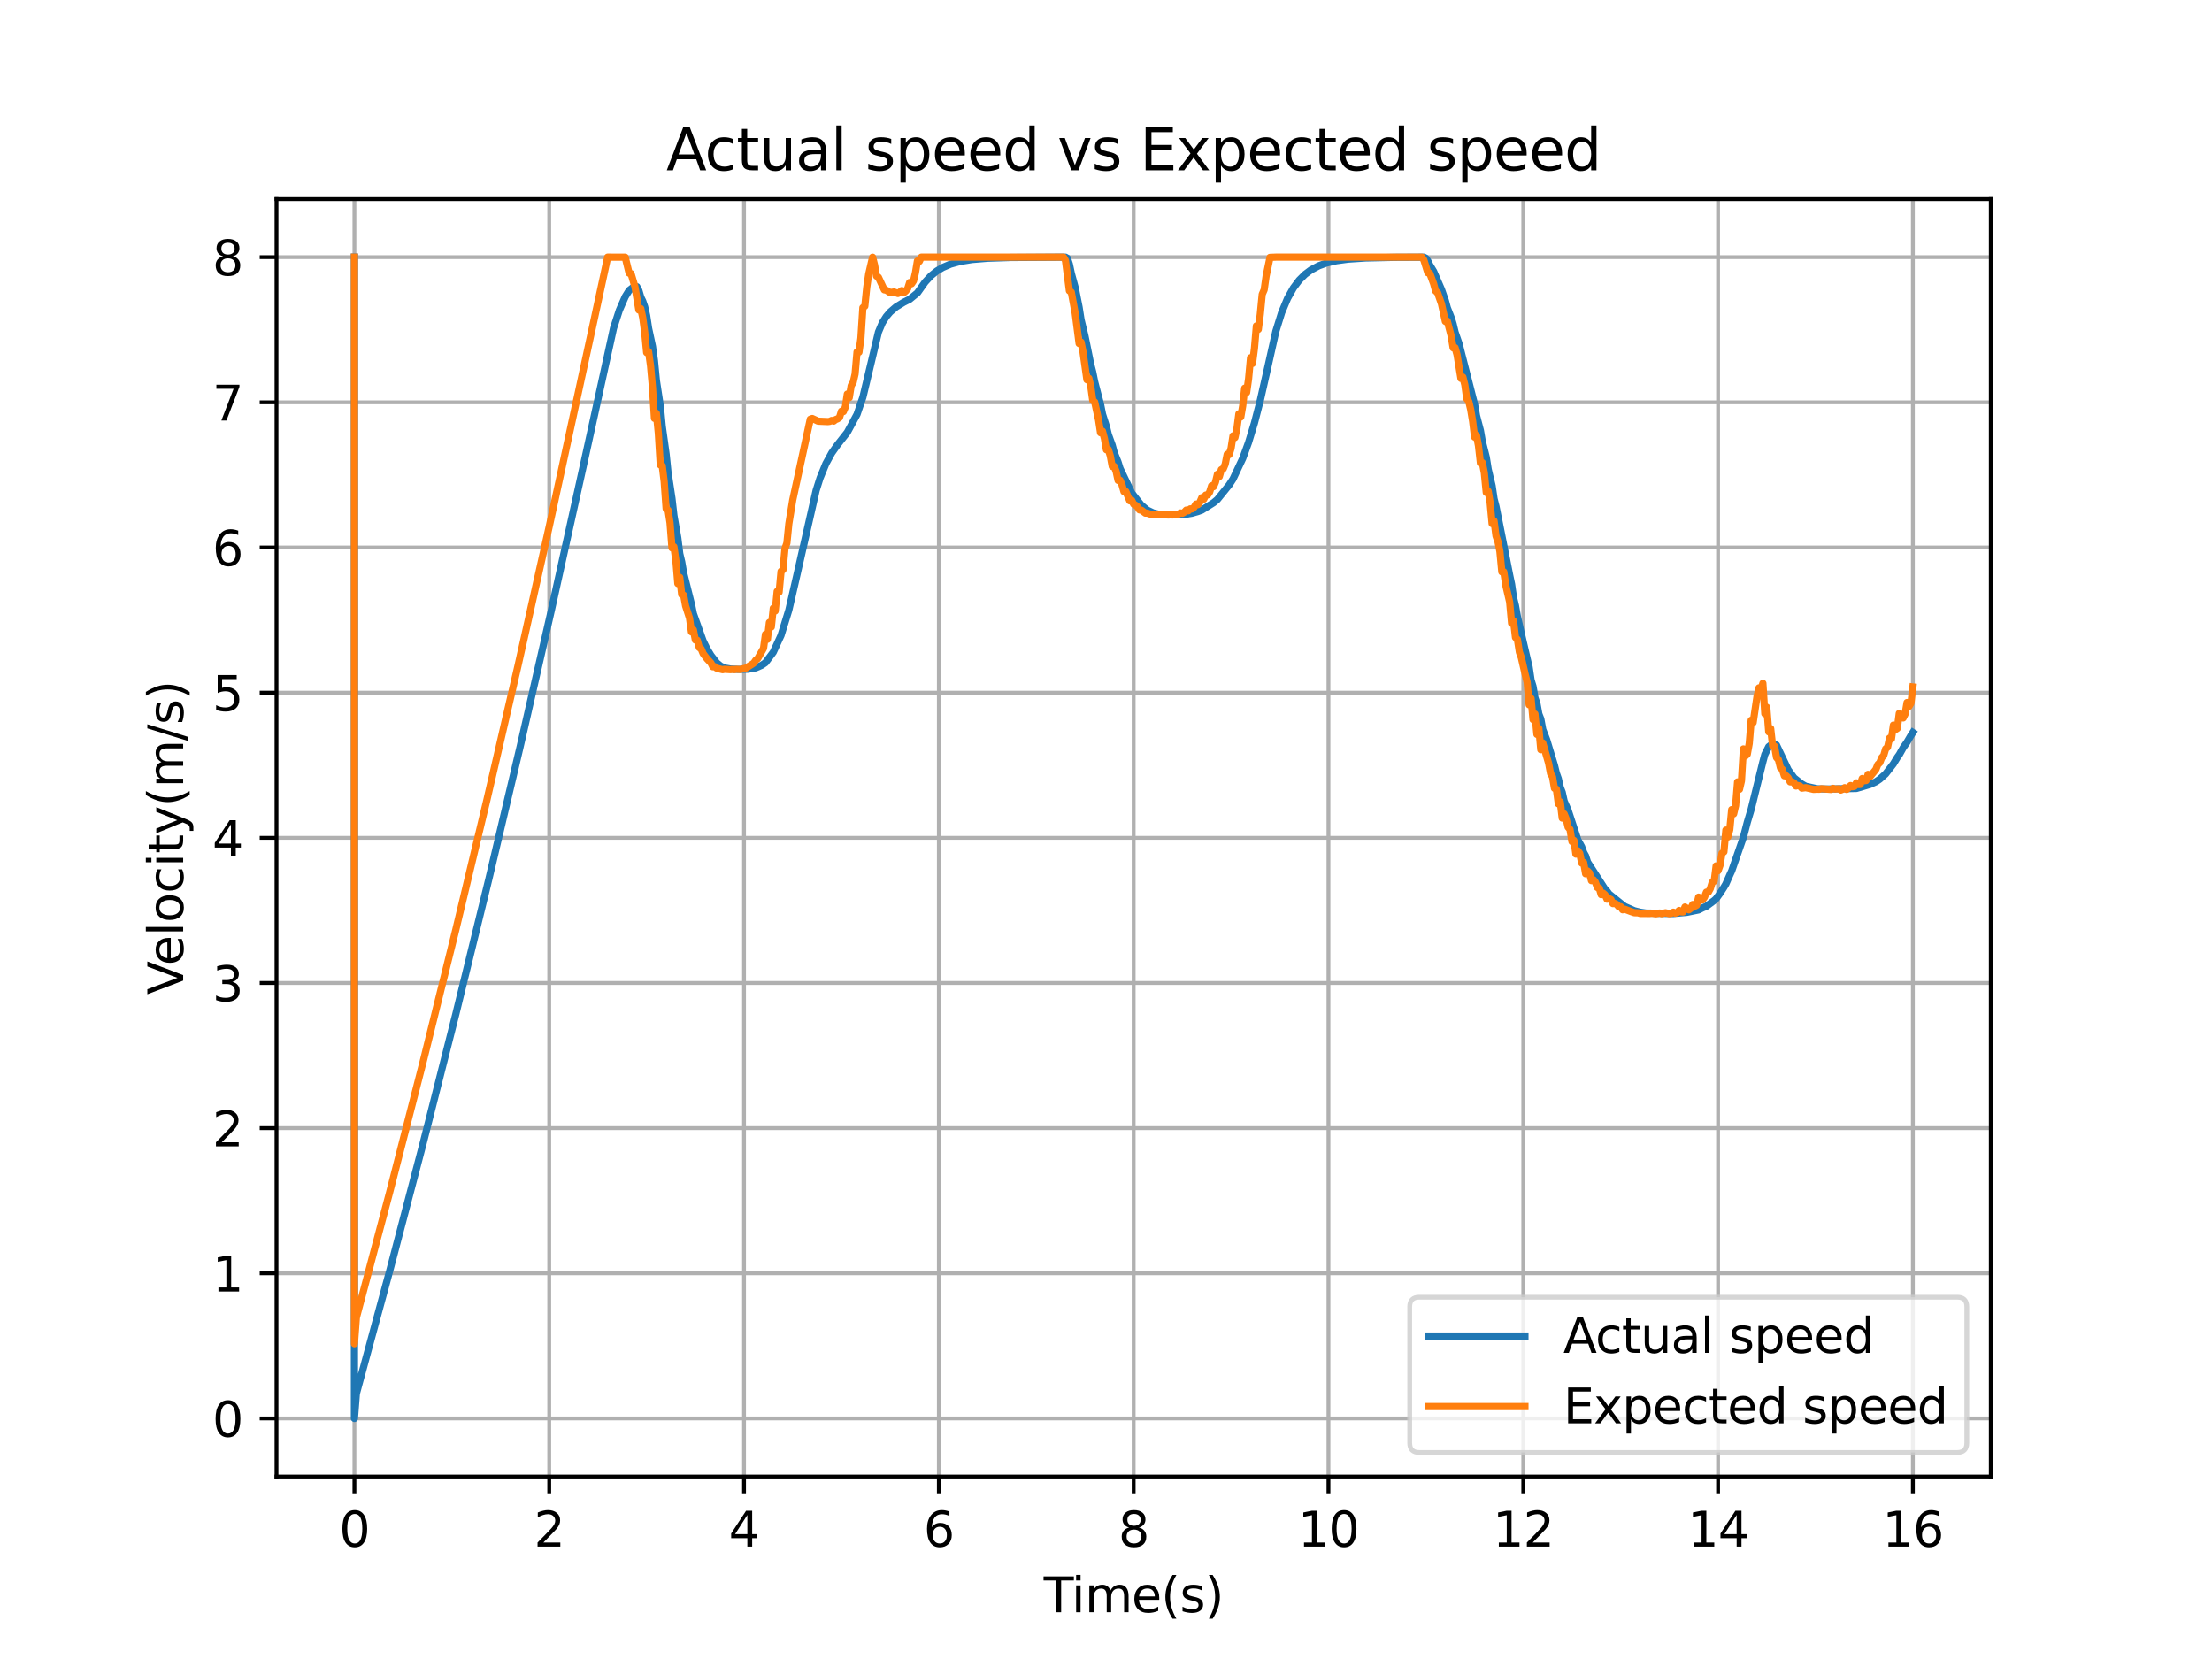 <?xml version="1.0" encoding="utf-8" standalone="no"?>
<!DOCTYPE svg PUBLIC "-//W3C//DTD SVG 1.1//EN"
  "http://www.w3.org/Graphics/SVG/1.1/DTD/svg11.dtd">
<svg xmlns:xlink="http://www.w3.org/1999/xlink" width="460.8pt" height="345.6pt" viewBox="0 0 460.8 345.6" xmlns="http://www.w3.org/2000/svg" version="1.1">
 <defs>
  <style type="text/css">*{stroke-linejoin: round; stroke-linecap: butt}</style>
 </defs>
 <g id="figure_1">
  <g id="patch_1">
   <path d="M 0 345.6 
L 460.8 345.6 
L 460.8 0 
L 0 0 
z
" style="fill: #ffffff"/>
  </g>
  <g id="axes_1">
   <g id="patch_2">
    <path d="M 57.6 307.584 
L 414.72 307.584 
L 414.72 41.472 
L 57.6 41.472 
z
" style="fill: #ffffff"/>
   </g>
   <g id="matplotlib.axis_1">
    <g id="xtick_1">
     <g id="line2d_1">
      <path d="M 73.833 307.584 
L 73.833 41.472 
" clip-path="url(#p291e1ddc2f)" style="fill: none; stroke: #b0b0b0; stroke-width: 0.8; stroke-linecap: square"/>
     </g>
     <g id="line2d_2">
      <defs>
       <path id="mb6fa201c96" d="M 0 0 
L 0 3.5 
" style="stroke: #000000; stroke-width: 0.8"/>
      </defs>
      <g>
       <use xlink:href="#mb6fa201c96" x="73.833" y="307.584" style="stroke: #000000; stroke-width: 0.8"/>
      </g>
     </g>
     <g id="text_1">
      <!-- 0 -->
      <g transform="translate(70.651 322.182) scale(0.1 -0.1)">
       <defs>
        <path id="DejaVuSans-30" d="M 2034 4250 
Q 1547 4250 1301 3770 
Q 1056 3291 1056 2328 
Q 1056 1369 1301 889 
Q 1547 409 2034 409 
Q 2525 409 2770 889 
Q 3016 1369 3016 2328 
Q 3016 3291 2770 3770 
Q 2525 4250 2034 4250 
z
M 2034 4750 
Q 2819 4750 3233 4129 
Q 3647 3509 3647 2328 
Q 3647 1150 3233 529 
Q 2819 -91 2034 -91 
Q 1250 -91 836 529 
Q 422 1150 422 2328 
Q 422 3509 836 4129 
Q 1250 4750 2034 4750 
z
" transform="scale(0.016)"/>
       </defs>
       <use xlink:href="#DejaVuSans-30"/>
      </g>
     </g>
    </g>
    <g id="xtick_2">
     <g id="line2d_3">
      <path d="M 114.415 307.584 
L 114.415 41.472 
" clip-path="url(#p291e1ddc2f)" style="fill: none; stroke: #b0b0b0; stroke-width: 0.8; stroke-linecap: square"/>
     </g>
     <g id="line2d_4">
      <g>
       <use xlink:href="#mb6fa201c96" x="114.415" y="307.584" style="stroke: #000000; stroke-width: 0.8"/>
      </g>
     </g>
     <g id="text_2">
      <!-- 2 -->
      <g transform="translate(111.233 322.182) scale(0.1 -0.1)">
       <defs>
        <path id="DejaVuSans-32" d="M 1228 531 
L 3431 531 
L 3431 0 
L 469 0 
L 469 531 
Q 828 903 1448 1529 
Q 2069 2156 2228 2338 
Q 2531 2678 2651 2914 
Q 2772 3150 2772 3378 
Q 2772 3750 2511 3984 
Q 2250 4219 1831 4219 
Q 1534 4219 1204 4116 
Q 875 4013 500 3803 
L 500 4441 
Q 881 4594 1212 4672 
Q 1544 4750 1819 4750 
Q 2544 4750 2975 4387 
Q 3406 4025 3406 3419 
Q 3406 3131 3298 2873 
Q 3191 2616 2906 2266 
Q 2828 2175 2409 1742 
Q 1991 1309 1228 531 
z
" transform="scale(0.016)"/>
       </defs>
       <use xlink:href="#DejaVuSans-32"/>
      </g>
     </g>
    </g>
    <g id="xtick_3">
     <g id="line2d_5">
      <path d="M 154.996 307.584 
L 154.996 41.472 
" clip-path="url(#p291e1ddc2f)" style="fill: none; stroke: #b0b0b0; stroke-width: 0.8; stroke-linecap: square"/>
     </g>
     <g id="line2d_6">
      <g>
       <use xlink:href="#mb6fa201c96" x="154.996" y="307.584" style="stroke: #000000; stroke-width: 0.8"/>
      </g>
     </g>
     <g id="text_3">
      <!-- 4 -->
      <g transform="translate(151.815 322.182) scale(0.1 -0.1)">
       <defs>
        <path id="DejaVuSans-34" d="M 2419 4116 
L 825 1625 
L 2419 1625 
L 2419 4116 
z
M 2253 4666 
L 3047 4666 
L 3047 1625 
L 3713 1625 
L 3713 1100 
L 3047 1100 
L 3047 0 
L 2419 0 
L 2419 1100 
L 313 1100 
L 313 1709 
L 2253 4666 
z
" transform="scale(0.016)"/>
       </defs>
       <use xlink:href="#DejaVuSans-34"/>
      </g>
     </g>
    </g>
    <g id="xtick_4">
     <g id="line2d_7">
      <path d="M 195.578 307.584 
L 195.578 41.472 
" clip-path="url(#p291e1ddc2f)" style="fill: none; stroke: #b0b0b0; stroke-width: 0.8; stroke-linecap: square"/>
     </g>
     <g id="line2d_8">
      <g>
       <use xlink:href="#mb6fa201c96" x="195.578" y="307.584" style="stroke: #000000; stroke-width: 0.8"/>
      </g>
     </g>
     <g id="text_4">
      <!-- 6 -->
      <g transform="translate(192.397 322.182) scale(0.1 -0.1)">
       <defs>
        <path id="DejaVuSans-36" d="M 2113 2584 
Q 1688 2584 1439 2293 
Q 1191 2003 1191 1497 
Q 1191 994 1439 701 
Q 1688 409 2113 409 
Q 2538 409 2786 701 
Q 3034 994 3034 1497 
Q 3034 2003 2786 2293 
Q 2538 2584 2113 2584 
z
M 3366 4563 
L 3366 3988 
Q 3128 4100 2886 4159 
Q 2644 4219 2406 4219 
Q 1781 4219 1451 3797 
Q 1122 3375 1075 2522 
Q 1259 2794 1537 2939 
Q 1816 3084 2150 3084 
Q 2853 3084 3261 2657 
Q 3669 2231 3669 1497 
Q 3669 778 3244 343 
Q 2819 -91 2113 -91 
Q 1303 -91 875 529 
Q 447 1150 447 2328 
Q 447 3434 972 4092 
Q 1497 4750 2381 4750 
Q 2619 4750 2861 4703 
Q 3103 4656 3366 4563 
z
" transform="scale(0.016)"/>
       </defs>
       <use xlink:href="#DejaVuSans-36"/>
      </g>
     </g>
    </g>
    <g id="xtick_5">
     <g id="line2d_9">
      <path d="M 236.16 307.584 
L 236.16 41.472 
" clip-path="url(#p291e1ddc2f)" style="fill: none; stroke: #b0b0b0; stroke-width: 0.8; stroke-linecap: square"/>
     </g>
     <g id="line2d_10">
      <g>
       <use xlink:href="#mb6fa201c96" x="236.16" y="307.584" style="stroke: #000000; stroke-width: 0.8"/>
      </g>
     </g>
     <g id="text_5">
      <!-- 8 -->
      <g transform="translate(232.979 322.182) scale(0.1 -0.1)">
       <defs>
        <path id="DejaVuSans-38" d="M 2034 2216 
Q 1584 2216 1326 1975 
Q 1069 1734 1069 1313 
Q 1069 891 1326 650 
Q 1584 409 2034 409 
Q 2484 409 2743 651 
Q 3003 894 3003 1313 
Q 3003 1734 2745 1975 
Q 2488 2216 2034 2216 
z
M 1403 2484 
Q 997 2584 770 2862 
Q 544 3141 544 3541 
Q 544 4100 942 4425 
Q 1341 4750 2034 4750 
Q 2731 4750 3128 4425 
Q 3525 4100 3525 3541 
Q 3525 3141 3298 2862 
Q 3072 2584 2669 2484 
Q 3125 2378 3379 2068 
Q 3634 1759 3634 1313 
Q 3634 634 3220 271 
Q 2806 -91 2034 -91 
Q 1263 -91 848 271 
Q 434 634 434 1313 
Q 434 1759 690 2068 
Q 947 2378 1403 2484 
z
M 1172 3481 
Q 1172 3119 1398 2916 
Q 1625 2713 2034 2713 
Q 2441 2713 2670 2916 
Q 2900 3119 2900 3481 
Q 2900 3844 2670 4047 
Q 2441 4250 2034 4250 
Q 1625 4250 1398 4047 
Q 1172 3844 1172 3481 
z
" transform="scale(0.016)"/>
       </defs>
       <use xlink:href="#DejaVuSans-38"/>
      </g>
     </g>
    </g>
    <g id="xtick_6">
     <g id="line2d_11">
      <path d="M 276.742 307.584 
L 276.742 41.472 
" clip-path="url(#p291e1ddc2f)" style="fill: none; stroke: #b0b0b0; stroke-width: 0.8; stroke-linecap: square"/>
     </g>
     <g id="line2d_12">
      <g>
       <use xlink:href="#mb6fa201c96" x="276.742" y="307.584" style="stroke: #000000; stroke-width: 0.8"/>
      </g>
     </g>
     <g id="text_6">
      <!-- 10 -->
      <g transform="translate(270.379 322.182) scale(0.1 -0.1)">
       <defs>
        <path id="DejaVuSans-31" d="M 794 531 
L 1825 531 
L 1825 4091 
L 703 3866 
L 703 4441 
L 1819 4666 
L 2450 4666 
L 2450 531 
L 3481 531 
L 3481 0 
L 794 0 
L 794 531 
z
" transform="scale(0.016)"/>
       </defs>
       <use xlink:href="#DejaVuSans-31"/>
       <use xlink:href="#DejaVuSans-30" x="63.623"/>
      </g>
     </g>
    </g>
    <g id="xtick_7">
     <g id="line2d_13">
      <path d="M 317.324 307.584 
L 317.324 41.472 
" clip-path="url(#p291e1ddc2f)" style="fill: none; stroke: #b0b0b0; stroke-width: 0.8; stroke-linecap: square"/>
     </g>
     <g id="line2d_14">
      <g>
       <use xlink:href="#mb6fa201c96" x="317.324" y="307.584" style="stroke: #000000; stroke-width: 0.8"/>
      </g>
     </g>
     <g id="text_7">
      <!-- 12 -->
      <g transform="translate(310.961 322.182) scale(0.1 -0.1)">
       <use xlink:href="#DejaVuSans-31"/>
       <use xlink:href="#DejaVuSans-32" x="63.623"/>
      </g>
     </g>
    </g>
    <g id="xtick_8">
     <g id="line2d_15">
      <path d="M 357.905 307.584 
L 357.905 41.472 
" clip-path="url(#p291e1ddc2f)" style="fill: none; stroke: #b0b0b0; stroke-width: 0.8; stroke-linecap: square"/>
     </g>
     <g id="line2d_16">
      <g>
       <use xlink:href="#mb6fa201c96" x="357.905" y="307.584" style="stroke: #000000; stroke-width: 0.8"/>
      </g>
     </g>
     <g id="text_8">
      <!-- 14 -->
      <g transform="translate(351.543 322.182) scale(0.1 -0.1)">
       <use xlink:href="#DejaVuSans-31"/>
       <use xlink:href="#DejaVuSans-34" x="63.623"/>
      </g>
     </g>
    </g>
    <g id="xtick_9">
     <g id="line2d_17">
      <path d="M 398.487 307.584 
L 398.487 41.472 
" clip-path="url(#p291e1ddc2f)" style="fill: none; stroke: #b0b0b0; stroke-width: 0.8; stroke-linecap: square"/>
     </g>
     <g id="line2d_18">
      <g>
       <use xlink:href="#mb6fa201c96" x="398.487" y="307.584" style="stroke: #000000; stroke-width: 0.8"/>
      </g>
     </g>
     <g id="text_9">
      <!-- 16 -->
      <g transform="translate(392.125 322.182) scale(0.1 -0.1)">
       <use xlink:href="#DejaVuSans-31"/>
       <use xlink:href="#DejaVuSans-36" x="63.623"/>
      </g>
     </g>
    </g>
    <g id="text_10">
     <!-- Time(s) -->
     <g transform="translate(217.42 335.861) scale(0.1 -0.1)">
      <defs>
       <path id="DejaVuSans-54" d="M -19 4666 
L 3928 4666 
L 3928 4134 
L 2272 4134 
L 2272 0 
L 1638 0 
L 1638 4134 
L -19 4134 
L -19 4666 
z
" transform="scale(0.016)"/>
       <path id="DejaVuSans-69" d="M 603 3500 
L 1178 3500 
L 1178 0 
L 603 0 
L 603 3500 
z
M 603 4863 
L 1178 4863 
L 1178 4134 
L 603 4134 
L 603 4863 
z
" transform="scale(0.016)"/>
       <path id="DejaVuSans-6d" d="M 3328 2828 
Q 3544 3216 3844 3400 
Q 4144 3584 4550 3584 
Q 5097 3584 5394 3201 
Q 5691 2819 5691 2113 
L 5691 0 
L 5113 0 
L 5113 2094 
Q 5113 2597 4934 2840 
Q 4756 3084 4391 3084 
Q 3944 3084 3684 2787 
Q 3425 2491 3425 1978 
L 3425 0 
L 2847 0 
L 2847 2094 
Q 2847 2600 2669 2842 
Q 2491 3084 2119 3084 
Q 1678 3084 1418 2786 
Q 1159 2488 1159 1978 
L 1159 0 
L 581 0 
L 581 3500 
L 1159 3500 
L 1159 2956 
Q 1356 3278 1631 3431 
Q 1906 3584 2284 3584 
Q 2666 3584 2933 3390 
Q 3200 3197 3328 2828 
z
" transform="scale(0.016)"/>
       <path id="DejaVuSans-65" d="M 3597 1894 
L 3597 1613 
L 953 1613 
Q 991 1019 1311 708 
Q 1631 397 2203 397 
Q 2534 397 2845 478 
Q 3156 559 3463 722 
L 3463 178 
Q 3153 47 2828 -22 
Q 2503 -91 2169 -91 
Q 1331 -91 842 396 
Q 353 884 353 1716 
Q 353 2575 817 3079 
Q 1281 3584 2069 3584 
Q 2775 3584 3186 3129 
Q 3597 2675 3597 1894 
z
M 3022 2063 
Q 3016 2534 2758 2815 
Q 2500 3097 2075 3097 
Q 1594 3097 1305 2825 
Q 1016 2553 972 2059 
L 3022 2063 
z
" transform="scale(0.016)"/>
       <path id="DejaVuSans-28" d="M 1984 4856 
Q 1566 4138 1362 3434 
Q 1159 2731 1159 2009 
Q 1159 1288 1364 580 
Q 1569 -128 1984 -844 
L 1484 -844 
Q 1016 -109 783 600 
Q 550 1309 550 2009 
Q 550 2706 781 3412 
Q 1013 4119 1484 4856 
L 1984 4856 
z
" transform="scale(0.016)"/>
       <path id="DejaVuSans-73" d="M 2834 3397 
L 2834 2853 
Q 2591 2978 2328 3040 
Q 2066 3103 1784 3103 
Q 1356 3103 1142 2972 
Q 928 2841 928 2578 
Q 928 2378 1081 2264 
Q 1234 2150 1697 2047 
L 1894 2003 
Q 2506 1872 2764 1633 
Q 3022 1394 3022 966 
Q 3022 478 2636 193 
Q 2250 -91 1575 -91 
Q 1294 -91 989 -36 
Q 684 19 347 128 
L 347 722 
Q 666 556 975 473 
Q 1284 391 1588 391 
Q 1994 391 2212 530 
Q 2431 669 2431 922 
Q 2431 1156 2273 1281 
Q 2116 1406 1581 1522 
L 1381 1569 
Q 847 1681 609 1914 
Q 372 2147 372 2553 
Q 372 3047 722 3315 
Q 1072 3584 1716 3584 
Q 2034 3584 2315 3537 
Q 2597 3491 2834 3397 
z
" transform="scale(0.016)"/>
       <path id="DejaVuSans-29" d="M 513 4856 
L 1013 4856 
Q 1481 4119 1714 3412 
Q 1947 2706 1947 2009 
Q 1947 1309 1714 600 
Q 1481 -109 1013 -844 
L 513 -844 
Q 928 -128 1133 580 
Q 1338 1288 1338 2009 
Q 1338 2731 1133 3434 
Q 928 4138 513 4856 
z
" transform="scale(0.016)"/>
      </defs>
      <use xlink:href="#DejaVuSans-54"/>
      <use xlink:href="#DejaVuSans-69" x="57.959"/>
      <use xlink:href="#DejaVuSans-6d" x="85.742"/>
      <use xlink:href="#DejaVuSans-65" x="183.154"/>
      <use xlink:href="#DejaVuSans-28" x="244.678"/>
      <use xlink:href="#DejaVuSans-73" x="283.691"/>
      <use xlink:href="#DejaVuSans-29" x="335.791"/>
     </g>
    </g>
   </g>
   <g id="matplotlib.axis_2">
    <g id="ytick_1">
     <g id="line2d_19">
      <path d="M 57.6 295.488 
L 414.72 295.488 
" clip-path="url(#p291e1ddc2f)" style="fill: none; stroke: #b0b0b0; stroke-width: 0.8; stroke-linecap: square"/>
     </g>
     <g id="line2d_20">
      <defs>
       <path id="m2171e9b047" d="M 0 0 
L -3.5 0 
" style="stroke: #000000; stroke-width: 0.8"/>
      </defs>
      <g>
       <use xlink:href="#m2171e9b047" x="57.6" y="295.488" style="stroke: #000000; stroke-width: 0.8"/>
      </g>
     </g>
     <g id="text_11">
      <!-- 0 -->
      <g transform="translate(44.237 299.287) scale(0.1 -0.1)">
       <use xlink:href="#DejaVuSans-30"/>
      </g>
     </g>
    </g>
    <g id="ytick_2">
     <g id="line2d_21">
      <path d="M 57.6 265.248 
L 414.72 265.248 
" clip-path="url(#p291e1ddc2f)" style="fill: none; stroke: #b0b0b0; stroke-width: 0.8; stroke-linecap: square"/>
     </g>
     <g id="line2d_22">
      <g>
       <use xlink:href="#m2171e9b047" x="57.6" y="265.248" style="stroke: #000000; stroke-width: 0.8"/>
      </g>
     </g>
     <g id="text_12">
      <!-- 1 -->
      <g transform="translate(44.237 269.047) scale(0.1 -0.1)">
       <use xlink:href="#DejaVuSans-31"/>
      </g>
     </g>
    </g>
    <g id="ytick_3">
     <g id="line2d_23">
      <path d="M 57.6 235.008 
L 414.72 235.008 
" clip-path="url(#p291e1ddc2f)" style="fill: none; stroke: #b0b0b0; stroke-width: 0.8; stroke-linecap: square"/>
     </g>
     <g id="line2d_24">
      <g>
       <use xlink:href="#m2171e9b047" x="57.6" y="235.008" style="stroke: #000000; stroke-width: 0.8"/>
      </g>
     </g>
     <g id="text_13">
      <!-- 2 -->
      <g transform="translate(44.237 238.807) scale(0.1 -0.1)">
       <use xlink:href="#DejaVuSans-32"/>
      </g>
     </g>
    </g>
    <g id="ytick_4">
     <g id="line2d_25">
      <path d="M 57.6 204.768 
L 414.72 204.768 
" clip-path="url(#p291e1ddc2f)" style="fill: none; stroke: #b0b0b0; stroke-width: 0.8; stroke-linecap: square"/>
     </g>
     <g id="line2d_26">
      <g>
       <use xlink:href="#m2171e9b047" x="57.6" y="204.768" style="stroke: #000000; stroke-width: 0.8"/>
      </g>
     </g>
     <g id="text_14">
      <!-- 3 -->
      <g transform="translate(44.237 208.567) scale(0.1 -0.1)">
       <defs>
        <path id="DejaVuSans-33" d="M 2597 2516 
Q 3050 2419 3304 2112 
Q 3559 1806 3559 1356 
Q 3559 666 3084 287 
Q 2609 -91 1734 -91 
Q 1441 -91 1130 -33 
Q 819 25 488 141 
L 488 750 
Q 750 597 1062 519 
Q 1375 441 1716 441 
Q 2309 441 2620 675 
Q 2931 909 2931 1356 
Q 2931 1769 2642 2001 
Q 2353 2234 1838 2234 
L 1294 2234 
L 1294 2753 
L 1863 2753 
Q 2328 2753 2575 2939 
Q 2822 3125 2822 3475 
Q 2822 3834 2567 4026 
Q 2313 4219 1838 4219 
Q 1578 4219 1281 4162 
Q 984 4106 628 3988 
L 628 4550 
Q 988 4650 1302 4700 
Q 1616 4750 1894 4750 
Q 2613 4750 3031 4423 
Q 3450 4097 3450 3541 
Q 3450 3153 3228 2886 
Q 3006 2619 2597 2516 
z
" transform="scale(0.016)"/>
       </defs>
       <use xlink:href="#DejaVuSans-33"/>
      </g>
     </g>
    </g>
    <g id="ytick_5">
     <g id="line2d_27">
      <path d="M 57.6 174.528 
L 414.72 174.528 
" clip-path="url(#p291e1ddc2f)" style="fill: none; stroke: #b0b0b0; stroke-width: 0.8; stroke-linecap: square"/>
     </g>
     <g id="line2d_28">
      <g>
       <use xlink:href="#m2171e9b047" x="57.6" y="174.528" style="stroke: #000000; stroke-width: 0.8"/>
      </g>
     </g>
     <g id="text_15">
      <!-- 4 -->
      <g transform="translate(44.237 178.327) scale(0.1 -0.1)">
       <use xlink:href="#DejaVuSans-34"/>
      </g>
     </g>
    </g>
    <g id="ytick_6">
     <g id="line2d_29">
      <path d="M 57.6 144.288 
L 414.72 144.288 
" clip-path="url(#p291e1ddc2f)" style="fill: none; stroke: #b0b0b0; stroke-width: 0.8; stroke-linecap: square"/>
     </g>
     <g id="line2d_30">
      <g>
       <use xlink:href="#m2171e9b047" x="57.6" y="144.288" style="stroke: #000000; stroke-width: 0.8"/>
      </g>
     </g>
     <g id="text_16">
      <!-- 5 -->
      <g transform="translate(44.237 148.087) scale(0.1 -0.1)">
       <defs>
        <path id="DejaVuSans-35" d="M 691 4666 
L 3169 4666 
L 3169 4134 
L 1269 4134 
L 1269 2991 
Q 1406 3038 1543 3061 
Q 1681 3084 1819 3084 
Q 2600 3084 3056 2656 
Q 3513 2228 3513 1497 
Q 3513 744 3044 326 
Q 2575 -91 1722 -91 
Q 1428 -91 1123 -41 
Q 819 9 494 109 
L 494 744 
Q 775 591 1075 516 
Q 1375 441 1709 441 
Q 2250 441 2565 725 
Q 2881 1009 2881 1497 
Q 2881 1984 2565 2268 
Q 2250 2553 1709 2553 
Q 1456 2553 1204 2497 
Q 953 2441 691 2322 
L 691 4666 
z
" transform="scale(0.016)"/>
       </defs>
       <use xlink:href="#DejaVuSans-35"/>
      </g>
     </g>
    </g>
    <g id="ytick_7">
     <g id="line2d_31">
      <path d="M 57.6 114.048 
L 414.72 114.048 
" clip-path="url(#p291e1ddc2f)" style="fill: none; stroke: #b0b0b0; stroke-width: 0.8; stroke-linecap: square"/>
     </g>
     <g id="line2d_32">
      <g>
       <use xlink:href="#m2171e9b047" x="57.6" y="114.048" style="stroke: #000000; stroke-width: 0.8"/>
      </g>
     </g>
     <g id="text_17">
      <!-- 6 -->
      <g transform="translate(44.237 117.847) scale(0.1 -0.1)">
       <use xlink:href="#DejaVuSans-36"/>
      </g>
     </g>
    </g>
    <g id="ytick_8">
     <g id="line2d_33">
      <path d="M 57.6 83.808 
L 414.72 83.808 
" clip-path="url(#p291e1ddc2f)" style="fill: none; stroke: #b0b0b0; stroke-width: 0.8; stroke-linecap: square"/>
     </g>
     <g id="line2d_34">
      <g>
       <use xlink:href="#m2171e9b047" x="57.6" y="83.808" style="stroke: #000000; stroke-width: 0.8"/>
      </g>
     </g>
     <g id="text_18">
      <!-- 7 -->
      <g transform="translate(44.237 87.607) scale(0.1 -0.1)">
       <defs>
        <path id="DejaVuSans-37" d="M 525 4666 
L 3525 4666 
L 3525 4397 
L 1831 0 
L 1172 0 
L 2766 4134 
L 525 4134 
L 525 4666 
z
" transform="scale(0.016)"/>
       </defs>
       <use xlink:href="#DejaVuSans-37"/>
      </g>
     </g>
    </g>
    <g id="ytick_9">
     <g id="line2d_35">
      <path d="M 57.6 53.568 
L 414.72 53.568 
" clip-path="url(#p291e1ddc2f)" style="fill: none; stroke: #b0b0b0; stroke-width: 0.8; stroke-linecap: square"/>
     </g>
     <g id="line2d_36">
      <g>
       <use xlink:href="#m2171e9b047" x="57.6" y="53.568" style="stroke: #000000; stroke-width: 0.8"/>
      </g>
     </g>
     <g id="text_19">
      <!-- 8 -->
      <g transform="translate(44.237 57.367) scale(0.1 -0.1)">
       <use xlink:href="#DejaVuSans-38"/>
      </g>
     </g>
    </g>
    <g id="text_20">
     <!-- Velocity(m/s) -->
     <g transform="translate(38.158 207.205) rotate(-90) scale(0.1 -0.1)">
      <defs>
       <path id="DejaVuSans-56" d="M 1831 0 
L 50 4666 
L 709 4666 
L 2188 738 
L 3669 4666 
L 4325 4666 
L 2547 0 
L 1831 0 
z
" transform="scale(0.016)"/>
       <path id="DejaVuSans-6c" d="M 603 4863 
L 1178 4863 
L 1178 0 
L 603 0 
L 603 4863 
z
" transform="scale(0.016)"/>
       <path id="DejaVuSans-6f" d="M 1959 3097 
Q 1497 3097 1228 2736 
Q 959 2375 959 1747 
Q 959 1119 1226 758 
Q 1494 397 1959 397 
Q 2419 397 2687 759 
Q 2956 1122 2956 1747 
Q 2956 2369 2687 2733 
Q 2419 3097 1959 3097 
z
M 1959 3584 
Q 2709 3584 3137 3096 
Q 3566 2609 3566 1747 
Q 3566 888 3137 398 
Q 2709 -91 1959 -91 
Q 1206 -91 779 398 
Q 353 888 353 1747 
Q 353 2609 779 3096 
Q 1206 3584 1959 3584 
z
" transform="scale(0.016)"/>
       <path id="DejaVuSans-63" d="M 3122 3366 
L 3122 2828 
Q 2878 2963 2633 3030 
Q 2388 3097 2138 3097 
Q 1578 3097 1268 2742 
Q 959 2388 959 1747 
Q 959 1106 1268 751 
Q 1578 397 2138 397 
Q 2388 397 2633 464 
Q 2878 531 3122 666 
L 3122 134 
Q 2881 22 2623 -34 
Q 2366 -91 2075 -91 
Q 1284 -91 818 406 
Q 353 903 353 1747 
Q 353 2603 823 3093 
Q 1294 3584 2113 3584 
Q 2378 3584 2631 3529 
Q 2884 3475 3122 3366 
z
" transform="scale(0.016)"/>
       <path id="DejaVuSans-74" d="M 1172 4494 
L 1172 3500 
L 2356 3500 
L 2356 3053 
L 1172 3053 
L 1172 1153 
Q 1172 725 1289 603 
Q 1406 481 1766 481 
L 2356 481 
L 2356 0 
L 1766 0 
Q 1100 0 847 248 
Q 594 497 594 1153 
L 594 3053 
L 172 3053 
L 172 3500 
L 594 3500 
L 594 4494 
L 1172 4494 
z
" transform="scale(0.016)"/>
       <path id="DejaVuSans-79" d="M 2059 -325 
Q 1816 -950 1584 -1140 
Q 1353 -1331 966 -1331 
L 506 -1331 
L 506 -850 
L 844 -850 
Q 1081 -850 1212 -737 
Q 1344 -625 1503 -206 
L 1606 56 
L 191 3500 
L 800 3500 
L 1894 763 
L 2988 3500 
L 3597 3500 
L 2059 -325 
z
" transform="scale(0.016)"/>
       <path id="DejaVuSans-2f" d="M 1625 4666 
L 2156 4666 
L 531 -594 
L 0 -594 
L 1625 4666 
z
" transform="scale(0.016)"/>
      </defs>
      <use xlink:href="#DejaVuSans-56"/>
      <use xlink:href="#DejaVuSans-65" x="60.658"/>
      <use xlink:href="#DejaVuSans-6c" x="122.182"/>
      <use xlink:href="#DejaVuSans-6f" x="149.965"/>
      <use xlink:href="#DejaVuSans-63" x="211.146"/>
      <use xlink:href="#DejaVuSans-69" x="266.127"/>
      <use xlink:href="#DejaVuSans-74" x="293.91"/>
      <use xlink:href="#DejaVuSans-79" x="333.119"/>
      <use xlink:href="#DejaVuSans-28" x="392.299"/>
      <use xlink:href="#DejaVuSans-6d" x="431.312"/>
      <use xlink:href="#DejaVuSans-2f" x="528.725"/>
      <use xlink:href="#DejaVuSans-73" x="562.416"/>
      <use xlink:href="#DejaVuSans-29" x="614.516"/>
     </g>
    </g>
   </g>
   <g id="line2d_37">
    <path d="M 73.833 53.568 
L 73.833 295.488 
L 74.239 290.312 
L 81.137 264.899 
L 81.137 264.899 
L 88.036 238.584 
L 88.036 238.584 
L 94.935 211.337 
L 94.935 211.337 
L 101.834 183.124 
L 101.834 183.124 
L 108.327 155.657 
L 108.327 155.657 
L 114.82 127.275 
L 114.82 127.275 
L 121.313 97.946 
L 121.313 97.946 
L 127.807 68.372 
L 127.807 68.372 
L 129.024 64.62 
L 129.024 64.62 
L 130.241 61.818 
L 130.241 61.818 
L 131.053 60.5 
L 131.053 60.5 
L 131.865 59.871 
L 131.865 59.871 
L 132.271 59.723 
L 132.271 59.723 
L 132.676 59.727 
L 132.676 59.727 
L 133.082 60.512 
L 133.082 60.512 
L 133.488 61.911 
L 133.488 61.911 
L 133.894 62.73 
L 134.3 63.922 
L 134.3 63.922 
L 134.705 65.738 
L 134.705 65.738 
L 135.111 68.39 
L 135.111 68.39 
L 135.923 72.172 
L 135.923 72.172 
L 136.329 75.108 
L 136.329 75.108 
L 136.735 79.254 
L 136.735 79.254 
L 137.546 84.572 
L 137.546 84.572 
L 137.952 88.8 
L 137.952 88.8 
L 138.764 94.618 
L 138.764 94.618 
L 139.169 98.522 
L 139.169 98.522 
L 139.981 103.849 
L 139.981 103.849 
L 140.387 107.392 
L 140.387 107.392 
L 141.199 112.083 
L 141.199 112.083 
L 141.604 115.346 
L 141.604 115.346 
L 142.01 117.043 
L 142.416 119.385 
L 142.416 119.385 
L 144.039 125.864 
L 144.039 125.864 
L 144.445 127.847 
L 144.445 127.847 
L 146.474 133.522 
L 146.474 133.522 
L 147.286 135.178 
L 147.286 135.178 
L 148.097 136.518 
L 148.097 136.518 
L 149.315 138.102 
L 149.315 138.102 
L 150.127 138.762 
L 150.127 138.762 
L 150.938 139.156 
L 150.938 139.156 
L 152.156 139.368 
L 152.156 139.368 
L 153.779 139.449 
L 153.779 139.449 
L 155.808 139.415 
L 155.808 139.415 
L 157.431 139.13 
L 157.431 139.13 
L 158.649 138.598 
L 158.649 138.598 
L 159.46 138.045 
L 159.46 138.045 
L 161.084 135.868 
L 161.084 135.868 
L 162.707 132.349 
L 162.707 132.349 
L 164.33 127.079 
L 164.33 127.079 
L 165.953 120.031 
L 165.953 120.031 
L 170.012 102.168 
L 170.012 102.168 
L 170.823 99.596 
L 170.823 99.596 
L 172.041 96.6 
L 172.041 96.6 
L 173.258 94.366 
L 173.258 94.366 
L 174.476 92.643 
L 174.476 92.643 
L 176.505 90.067 
L 176.505 90.067 
L 178.534 86.316 
L 178.534 86.316 
L 179.751 82.757 
L 179.751 82.757 
L 182.998 69.168 
L 182.998 69.168 
L 183.809 67.232 
L 183.809 67.232 
L 184.621 65.953 
L 184.621 65.953 
L 185.433 64.998 
L 185.433 64.998 
L 186.65 63.951 
L 186.65 63.951 
L 188.273 62.957 
L 188.273 62.957 
L 189.491 62.347 
L 189.491 62.347 
L 191.114 61.017 
L 191.114 61.017 
L 192.737 58.735 
L 192.737 58.735 
L 193.955 57.425 
L 193.955 57.425 
L 195.172 56.448 
L 195.172 56.448 
L 196.39 55.718 
L 196.39 55.718 
L 198.013 55.024 
L 198.013 55.024 
L 200.042 54.462 
L 200.042 54.462 
L 202.477 54.066 
L 202.477 54.066 
L 205.724 53.797 
L 205.724 53.797 
L 210.593 53.639 
L 210.593 53.639 
L 221.145 53.574 
L 221.145 53.574 
L 221.956 53.573 
L 221.956 53.573 
L 222.362 53.81 
L 222.362 53.81 
L 222.768 55.041 
L 222.768 55.041 
L 223.174 56.947 
L 223.174 56.947 
L 223.985 59.939 
L 223.985 59.939 
L 224.797 64.023 
L 224.797 64.023 
L 225.203 66.618 
L 225.203 66.618 
L 226.015 69.972 
L 226.015 69.972 
L 227.232 75.957 
L 227.232 75.957 
L 227.638 77.52 
L 227.638 77.52 
L 228.044 79.547 
L 228.044 79.547 
L 229.261 84.231 
L 229.261 84.231 
L 229.667 86.269 
L 229.667 86.269 
L 230.479 88.827 
L 230.479 88.827 
L 230.884 90.501 
L 230.884 90.501 
L 231.696 92.742 
L 231.696 92.742 
L 232.102 94.261 
L 232.102 94.261 
L 232.913 96.27 
L 232.913 96.27 
L 233.319 97.582 
L 233.319 97.582 
L 235.754 102.69 
L 235.754 102.69 
L 237.783 105.263 
L 237.783 105.263 
L 239.001 106.264 
L 239.001 106.264 
L 240.218 106.848 
L 240.218 106.848 
L 241.436 107.137 
L 241.436 107.137 
L 243.465 107.27 
L 243.465 107.27 
L 246.711 107.184 
L 246.711 107.184 
L 248.335 106.908 
L 248.335 106.908 
L 249.552 106.561 
L 249.552 106.561 
L 250.364 106.259 
L 250.364 106.259 
L 252.799 104.727 
L 252.799 104.727 
L 253.61 104.048 
L 253.61 104.048 
L 256.045 101.037 
L 256.045 101.037 
L 256.857 99.796 
L 256.857 99.796 
L 258.886 95.486 
L 258.886 95.486 
L 260.103 92.142 
L 260.103 92.142 
L 261.321 88.121 
L 261.321 88.121 
L 262.538 83.42 
L 262.538 83.42 
L 263.756 78.046 
L 263.756 78.046 
L 265.785 68.997 
L 265.785 68.997 
L 267.002 65.086 
L 267.002 65.086 
L 268.22 62.167 
L 268.22 62.167 
L 269.437 59.987 
L 269.437 59.987 
L 270.655 58.36 
L 270.655 58.36 
L 271.872 57.146 
L 271.872 57.146 
L 273.089 56.239 
L 273.089 56.239 
L 274.713 55.377 
L 274.713 55.377 
L 276.336 54.793 
L 276.336 54.793 
L 278.365 54.321 
L 278.365 54.321 
L 280.8 53.987 
L 280.8 53.987 
L 284.452 53.743 
L 284.452 53.743 
L 290.54 53.608 
L 290.54 53.608 
L 296.627 53.577 
L 296.627 53.577 
L 297.033 53.789 
L 297.033 53.789 
L 297.439 54.361 
L 297.439 54.361 
L 297.844 55.208 
L 297.844 55.208 
L 298.656 56.544 
L 298.656 56.544 
L 300.279 60.282 
L 300.279 60.282 
L 301.091 62.612 
L 301.091 62.612 
L 301.497 64.107 
L 301.497 64.107 
L 302.308 66.167 
L 302.308 66.167 
L 302.714 67.485 
L 302.714 67.485 
L 303.12 69.197 
L 303.12 69.197 
L 303.932 71.541 
L 303.932 71.541 
L 307.178 84.241 
L 307.178 84.241 
L 307.584 86.584 
L 307.584 86.584 
L 308.396 89.672 
L 308.396 89.672 
L 308.801 92.011 
L 308.801 92.011 
L 309.613 95.232 
L 309.613 95.232 
L 310.019 97.767 
L 310.019 97.767 
L 310.831 101.2 
L 310.831 101.2 
L 311.236 103.913 
L 311.236 103.913 
L 311.642 105.498 
L 314.483 119.779 
L 314.483 119.779 
L 314.889 121.711 
L 314.889 121.711 
L 315.295 124.507 
L 315.295 124.507 
L 315.7 126.171 
L 315.7 126.171 
L 316.106 128.451 
L 316.106 128.451 
L 317.324 133.763 
L 317.324 133.763 
L 318.541 138.952 
L 318.541 138.952 
L 318.947 141.661 
L 318.947 141.661 
L 319.353 142.978 
L 319.353 142.978 
L 319.759 145.357 
L 319.759 145.357 
L 320.164 146.521 
L 320.164 146.521 
L 320.57 148.743 
L 320.57 148.743 
L 320.976 149.769 
L 320.976 149.769 
L 321.382 151.973 
L 321.382 151.973 
L 322.193 154.067 
L 322.193 154.067 
L 323.817 159.424 
L 323.817 159.424 
L 324.223 161.075 
L 324.223 161.075 
L 324.628 162.216 
L 324.628 162.216 
L 325.034 164.015 
L 325.034 164.015 
L 325.44 165.057 
L 325.44 165.057 
L 325.846 166.903 
L 325.846 166.903 
L 326.657 168.759 
L 326.657 168.759 
L 328.687 174.927 
L 328.687 174.927 
L 329.498 176.424 
L 329.498 176.424 
L 329.904 177.584 
L 329.904 177.584 
L 330.31 178.301 
L 330.31 178.301 
L 330.716 179.581 
L 330.716 179.581 
L 334.368 185.249 
L 334.368 185.249 
L 334.774 185.649 
L 334.774 185.649 
L 335.18 186.223 
L 335.18 186.223 
L 338.426 188.822 
L 338.426 188.822 
L 340.455 189.721 
L 340.455 189.721 
L 341.673 190.027 
L 341.673 190.027 
L 342.89 190.207 
L 342.89 190.207 
L 348.572 190.302 
L 348.572 190.302 
L 351.412 190.048 
L 351.412 190.048 
L 353.847 189.548 
L 353.847 189.548 
L 354.659 189.136 
L 354.659 189.136 
L 355.471 188.791 
L 355.471 188.791 
L 357.094 187.591 
L 357.094 187.591 
L 357.5 187.219 
L 357.5 187.219 
L 358.311 186.102 
L 358.311 186.102 
L 359.123 184.835 
L 359.123 184.835 
L 359.529 184.149 
L 359.529 184.149 
L 360.34 182.295 
L 360.34 182.295 
L 360.746 181.417 
L 363.181 174.414 
L 363.181 174.414 
L 363.993 171.293 
L 363.993 171.293 
L 364.804 168.575 
L 364.804 168.575 
L 367.239 158.7 
L 367.239 158.7 
L 367.645 157.182 
L 367.645 157.182 
L 368.457 155.553 
L 368.457 155.553 
L 369.268 154.941 
L 369.268 154.941 
L 370.08 155.216 
L 370.08 155.216 
L 372.515 160.37 
L 372.515 160.37 
L 373.732 162.044 
L 373.732 162.044 
L 375.356 163.335 
L 375.356 163.335 
L 376.167 163.795 
L 376.167 163.795 
L 378.602 164.325 
L 378.602 164.325 
L 380.631 164.369 
L 380.631 164.369 
L 386.719 164.248 
L 386.719 164.248 
L 389.559 163.412 
L 389.559 163.412 
L 390.777 162.858 
L 390.777 162.858 
L 391.588 162.308 
L 391.588 162.308 
L 392.806 161.214 
L 392.806 161.214 
L 394.429 159.125 
L 394.429 159.125 
L 395.241 157.784 
L 395.241 157.784 
L 395.647 157.223 
L 395.647 157.223 
L 396.458 155.775 
L 396.458 155.775 
L 397.27 154.6 
L 397.27 154.6 
L 398.081 153.214 
L 398.081 153.214 
L 398.487 152.59 
L 398.487 152.59 
" clip-path="url(#p291e1ddc2f)" style="fill: none; stroke: #1f77b4; stroke-width: 1.5; stroke-linecap: square"/>
   </g>
   <g id="line2d_38">
    <path d="M 73.833 53.568 
L 73.833 279.92 
L 74.239 274.472 
L 74.239 274.472 
L 81.137 248.498 
L 81.137 248.498 
L 88.036 221.602 
L 88.036 221.602 
L 94.935 193.753 
L 94.935 193.753 
L 101.428 166.64 
L 101.428 166.64 
L 107.921 138.624 
L 107.921 138.624 
L 114.415 109.673 
L 114.415 109.673 
L 120.908 79.758 
L 120.908 79.758 
L 126.589 53.568 
L 126.589 53.568 
L 130.241 53.582 
L 130.241 53.582 
L 131.053 56.9 
L 131.053 56.9 
L 131.459 56.997 
L 131.459 56.997 
L 132.271 59.734 
L 132.271 59.734 
L 133.082 64.577 
L 133.082 64.577 
L 133.488 64.291 
L 133.488 64.291 
L 133.894 66.192 
L 133.894 66.192 
L 134.3 69.198 
L 134.3 69.198 
L 134.705 73.442 
L 134.705 73.442 
L 135.111 73.251 
L 135.111 73.251 
L 135.517 76.188 
L 135.517 76.188 
L 135.923 80.702 
L 135.923 80.702 
L 136.329 87.152 
L 136.329 87.152 
L 136.735 86.083 
L 136.735 86.083 
L 137.14 90.226 
L 137.14 90.226 
L 137.546 96.853 
L 137.952 97.003 
L 137.952 97.003 
L 138.358 100.324 
L 138.358 100.324 
L 138.764 105.959 
L 138.764 105.959 
L 139.169 106.271 
L 139.169 106.271 
L 139.575 108.917 
L 139.575 108.917 
L 139.981 114.142 
L 139.981 114.142 
L 140.387 113.9 
L 140.387 113.9 
L 140.793 116.751 
L 140.793 116.751 
L 141.199 121.563 
L 141.199 121.563 
L 141.604 120.275 
L 141.604 120.275 
L 142.01 123.848 
L 142.01 123.848 
L 142.416 123.986 
L 142.416 123.986 
L 142.822 126.219 
L 142.822 126.219 
L 143.633 128.752 
L 143.633 128.752 
L 144.039 131.626 
L 144.039 131.626 
L 144.445 131.207 
L 144.445 131.207 
L 144.851 133.322 
L 144.851 133.322 
L 145.257 133.379 
L 145.257 133.379 
L 145.663 134.888 
L 145.663 134.888 
L 146.068 135.171 
L 146.068 135.171 
L 146.474 136.145 
L 146.474 136.145 
L 147.286 137.234 
L 147.286 137.234 
L 148.097 138.098 
L 148.097 138.098 
L 148.503 138.901 
L 148.503 138.901 
L 148.909 138.878 
L 148.909 138.878 
L 149.315 139.209 
L 149.315 139.209 
L 150.532 139.511 
L 150.532 139.511 
L 150.938 139.427 
L 150.938 139.427 
L 152.156 139.501 
L 152.156 139.501 
L 152.561 139.445 
L 152.561 139.445 
L 152.967 139.502 
L 152.967 139.502 
L 153.373 139.428 
L 153.373 139.428 
L 154.185 139.467 
L 154.185 139.467 
L 155.402 139.173 
L 155.402 139.173 
L 157.025 138.135 
L 157.025 138.135 
L 157.431 137.526 
L 157.431 137.526 
L 157.837 137.212 
L 157.837 137.212 
L 159.055 135.06 
L 159.055 135.06 
L 159.46 132.137 
L 159.46 132.137 
L 159.866 133.182 
L 159.866 133.182 
L 160.272 129.665 
L 160.272 129.665 
L 160.678 130.612 
L 160.678 130.612 
L 161.084 126.712 
L 161.084 126.712 
L 161.489 127.281 
L 161.489 127.281 
L 161.895 123.193 
L 161.895 123.193 
L 162.301 123.366 
L 162.301 123.366 
L 162.707 119.033 
L 162.707 119.033 
L 163.113 118.687 
L 163.113 118.687 
L 163.519 114.297 
L 163.519 114.297 
L 163.924 113.137 
L 163.924 113.137 
L 164.33 109.103 
L 164.33 109.103 
L 165.142 104.138 
L 165.142 104.138 
L 168.794 87.328 
L 168.794 87.328 
L 169.2 87.176 
L 169.2 87.176 
L 170.012 87.545 
L 170.012 87.545 
L 170.417 87.735 
L 170.417 87.735 
L 172.447 87.824 
L 172.447 87.824 
L 172.852 87.776 
L 172.852 87.776 
L 173.258 87.586 
L 173.258 87.586 
L 173.664 87.725 
L 173.664 87.725 
L 174.07 87.405 
L 174.07 87.405 
L 174.476 87.251 
L 174.476 87.251 
L 174.881 86.973 
L 174.881 86.973 
L 175.287 85.666 
L 175.287 85.666 
L 175.693 85.739 
L 176.099 84.784 
L 176.505 82.086 
L 176.505 82.086 
L 176.911 82.841 
L 176.911 82.841 
L 177.316 80.331 
L 177.316 80.331 
L 177.722 79.675 
L 177.722 79.675 
L 178.128 77.911 
L 178.128 77.911 
L 178.534 73.315 
L 178.534 73.315 
L 178.94 73.358 
L 178.94 73.358 
L 179.345 70.432 
L 179.345 70.432 
L 179.751 64.087 
L 179.751 64.087 
L 180.157 63.78 
L 180.157 63.78 
L 180.563 59.837 
L 180.563 59.837 
L 180.969 57.065 
L 180.969 57.065 
L 181.78 53.583 
L 181.78 53.583 
L 182.186 55.213 
L 182.186 55.213 
L 182.592 57.508 
L 182.592 57.508 
L 182.998 57.773 
L 182.998 57.773 
L 184.215 60.376 
L 184.215 60.376 
L 184.621 60.44 
L 185.433 60.957 
L 185.433 60.957 
L 186.244 60.827 
L 186.244 60.827 
L 187.056 61.137 
L 187.056 61.137 
L 187.868 60.535 
L 187.868 60.535 
L 188.273 60.973 
L 188.273 60.973 
L 188.679 60.644 
L 188.679 60.644 
L 189.085 60.12 
L 189.085 60.12 
L 189.491 58.852 
L 189.491 58.852 
L 189.897 59.099 
L 189.897 59.099 
L 190.303 58.5 
L 190.303 58.5 
L 190.708 56.787 
L 190.708 56.787 
L 191.114 54.36 
L 191.114 54.36 
L 191.52 54.449 
L 191.52 54.449 
L 191.926 53.568 
L 221.551 53.568 
L 221.551 53.568 
L 221.956 54.263 
L 221.956 54.263 
L 222.768 60.577 
L 222.768 60.577 
L 223.174 60.872 
L 223.174 60.872 
L 223.985 65.266 
L 223.985 65.266 
L 224.797 71.561 
L 224.797 71.561 
L 225.203 71.269 
L 225.203 71.269 
L 225.609 73.312 
L 225.609 73.312 
L 226.42 79.094 
L 226.42 79.094 
L 226.826 78.789 
L 226.826 78.789 
L 227.232 80.498 
L 227.232 80.498 
L 227.638 83.408 
L 227.638 83.408 
L 228.044 83.754 
L 228.044 83.754 
L 228.855 87.5 
L 228.855 87.5 
L 229.261 90.152 
L 229.667 89.825 
L 229.667 89.825 
L 230.073 91.367 
L 230.073 91.367 
L 230.479 93.69 
L 230.479 93.69 
L 230.884 93.622 
L 230.884 93.622 
L 231.29 94.965 
L 231.29 94.965 
L 231.696 97.154 
L 231.696 97.154 
L 232.102 97.158 
L 232.102 97.158 
L 232.508 98.197 
L 232.508 98.197 
L 232.913 100.082 
L 232.913 100.082 
L 233.319 100.04 
L 233.319 100.04 
L 233.725 100.986 
L 233.725 100.986 
L 234.131 102.407 
L 234.131 102.407 
L 234.537 102.392 
L 234.537 102.392 
L 235.348 104.33 
L 235.348 104.33 
L 235.754 104.232 
L 235.754 104.232 
L 236.16 105.025 
L 236.16 105.025 
L 236.566 105.242 
L 236.566 105.242 
L 236.972 105.587 
L 236.972 105.587 
L 237.377 106.223 
L 237.377 106.223 
L 237.783 106.283 
L 237.783 106.283 
L 238.595 106.896 
L 238.595 106.896 
L 239.001 106.898 
L 239.812 107.168 
L 239.812 107.168 
L 243.465 107.279 
L 243.465 107.279 
L 243.871 107.202 
L 243.871 107.202 
L 244.276 107.282 
L 244.276 107.282 
L 244.682 107.178 
L 244.682 107.178 
L 245.088 107.229 
L 245.088 107.229 
L 245.494 107.107 
L 245.9 106.859 
L 245.9 106.859 
L 246.305 106.932 
L 246.305 106.932 
L 246.711 106.71 
L 246.711 106.71 
L 247.117 106.262 
L 247.117 106.262 
L 247.523 106.423 
L 247.523 106.423 
L 247.929 106.01 
L 248.335 106.011 
L 248.335 106.011 
L 248.74 105.699 
L 248.74 105.699 
L 249.146 105.011 
L 249.146 105.011 
L 249.552 105.128 
L 249.958 104.608 
L 249.958 104.608 
L 250.364 103.665 
L 250.364 103.665 
L 250.769 103.985 
L 250.769 103.985 
L 251.175 103.133 
L 251.175 103.133 
L 251.581 103.098 
L 251.581 103.098 
L 251.987 102.522 
L 251.987 102.522 
L 252.393 101.21 
L 252.393 101.21 
L 252.799 101.389 
L 252.799 101.389 
L 253.204 100.448 
L 253.204 100.448 
L 253.61 98.792 
L 253.61 98.792 
L 254.016 99.271 
L 254.016 99.271 
L 254.422 97.833 
L 254.422 97.833 
L 254.828 97.655 
L 254.828 97.655 
L 255.233 96.687 
L 255.233 96.687 
L 255.639 94.654 
L 255.639 94.654 
L 256.045 94.716 
L 256.451 93.409 
L 256.451 93.409 
L 256.857 90.795 
L 256.857 90.795 
L 257.263 91.151 
L 257.263 91.151 
L 257.668 89.32 
L 257.668 89.32 
L 258.074 86.207 
L 258.074 86.207 
L 258.48 86.871 
L 258.48 86.871 
L 258.886 84.505 
L 258.886 84.505 
L 259.292 80.864 
L 259.292 80.864 
L 259.697 81.767 
L 259.697 81.767 
L 260.103 78.896 
L 260.103 78.896 
L 260.509 74.528 
L 260.509 74.528 
L 260.915 75.712 
L 260.915 75.712 
L 261.321 72.604 
L 261.321 72.604 
L 261.727 67.89 
L 261.727 67.89 
L 262.132 68.609 
L 262.132 68.609 
L 262.538 65.479 
L 262.538 65.479 
L 262.944 61.306 
L 262.944 61.306 
L 263.35 60.361 
L 263.756 57.516 
L 263.756 57.516 
L 264.567 53.616 
L 264.567 53.616 
L 265.785 53.568 
L 265.785 53.568 
L 296.221 53.568 
L 296.221 53.568 
L 296.627 54.194 
L 296.627 54.194 
L 297.439 56.824 
L 297.439 56.824 
L 297.844 56.923 
L 297.844 56.923 
L 298.656 59.109 
L 298.656 59.109 
L 299.062 60.616 
L 299.062 60.616 
L 299.468 60.962 
L 299.468 60.962 
L 300.279 63.283 
L 300.279 63.283 
L 301.091 66.953 
L 301.091 66.953 
L 301.497 66.883 
L 302.308 69.996 
L 302.308 69.996 
L 302.714 72.46 
L 302.714 72.46 
L 303.12 72.433 
L 303.12 72.433 
L 303.526 73.885 
L 303.526 73.885 
L 304.337 78.827 
L 304.337 78.827 
L 304.743 78.556 
L 304.743 78.556 
L 305.149 80.156 
L 305.149 80.156 
L 305.555 83.073 
L 305.555 83.073 
L 305.961 83.585 
L 305.961 83.585 
L 306.367 85.289 
L 306.367 85.289 
L 306.772 87.728 
L 306.772 87.728 
L 307.178 91.049 
L 307.178 91.049 
L 307.584 90.699 
L 307.584 90.699 
L 307.99 92.856 
L 307.99 92.856 
L 308.396 96.468 
L 308.396 96.468 
L 308.801 96.385 
L 308.801 96.385 
L 309.207 98.498 
L 309.207 98.498 
L 309.613 102.596 
L 309.613 102.596 
L 310.019 102.334 
L 310.019 102.334 
L 310.425 104.745 
L 310.425 104.745 
L 310.831 109.083 
L 310.831 109.083 
L 311.236 108.515 
L 311.236 108.515 
L 311.642 111.642 
L 311.642 111.642 
L 312.048 112.812 
L 312.048 112.812 
L 312.454 114.871 
L 312.454 114.871 
L 312.86 119.129 
L 312.86 119.129 
L 313.265 119.12 
L 313.265 119.12 
L 313.671 121.89 
L 313.671 121.89 
L 314.483 125.391 
L 314.483 125.391 
L 314.889 129.835 
L 314.889 129.835 
L 315.295 129.341 
L 315.295 129.341 
L 315.7 132.796 
L 315.7 132.796 
L 316.106 133.222 
L 316.106 133.222 
L 316.512 135.843 
L 316.512 135.843 
L 316.918 136.984 
L 316.918 136.984 
L 317.729 140.527 
L 317.729 140.527 
L 318.135 142.134 
L 318.135 142.134 
L 318.541 146.821 
L 318.541 146.821 
L 318.947 145.487 
L 318.947 145.487 
L 319.353 149.89 
L 319.353 149.89 
L 319.759 148.738 
L 319.759 148.738 
L 320.164 152.976 
L 320.164 152.976 
L 320.57 151.723 
L 320.57 151.723 
L 320.976 156.171 
L 320.976 156.171 
L 321.382 154.756 
L 321.382 154.756 
L 322.599 158.994 
L 322.599 158.994 
L 323.005 161.142 
L 323.005 161.142 
L 323.411 161.805 
L 323.411 161.805 
L 323.817 164.219 
L 323.817 164.219 
L 324.223 164.391 
L 324.223 164.391 
L 324.628 167.442 
L 324.628 167.442 
L 325.034 167.042 
L 325.44 170.421 
L 325.44 170.421 
L 325.846 169.547 
L 325.846 169.547 
L 326.252 170.562 
L 326.252 170.562 
L 326.657 172.307 
L 327.063 172.766 
L 327.063 172.766 
L 327.469 175.317 
L 327.469 175.317 
L 327.875 175.072 
L 327.875 175.072 
L 328.281 177.93 
L 328.281 177.93 
L 328.687 177.229 
L 328.687 177.229 
L 329.092 177.766 
L 329.092 177.766 
L 329.498 179.795 
L 329.498 179.795 
L 329.904 179.665 
L 329.904 179.665 
L 330.31 182.019 
L 330.31 182.019 
L 330.716 181.438 
L 330.716 181.438 
L 331.121 181.86 
L 331.121 181.86 
L 331.527 183.453 
L 331.527 183.453 
L 331.933 183.266 
L 331.933 183.266 
L 332.339 183.766 
L 332.339 183.766 
L 332.745 184.875 
L 332.745 184.875 
L 333.151 184.992 
L 333.151 184.992 
L 333.556 186.372 
L 333.556 186.372 
L 333.962 186.062 
L 333.962 186.062 
L 334.368 186.413 
L 334.368 186.413 
L 334.774 187.317 
L 334.774 187.317 
L 335.18 187.187 
L 335.18 187.187 
L 335.585 187.384 
L 335.585 187.384 
L 335.991 188.231 
L 335.991 188.231 
L 336.397 188.201 
L 336.397 188.201 
L 336.803 188.413 
L 336.803 188.413 
L 337.209 188.876 
L 337.209 188.876 
L 337.615 188.884 
L 338.02 189.518 
L 338.02 189.518 
L 338.426 189.385 
L 338.426 189.385 
L 339.644 189.849 
L 339.644 189.849 
L 340.455 190.13 
L 340.455 190.13 
L 341.267 190.157 
L 341.267 190.157 
L 341.673 190.287 
L 341.673 190.287 
L 343.702 190.289 
L 343.702 190.289 
L 344.108 190.234 
L 344.108 190.234 
L 344.919 190.362 
L 344.919 190.362 
L 345.731 190.203 
L 345.731 190.203 
L 346.137 190.332 
L 346.137 190.332 
L 346.948 190.145 
L 346.948 190.145 
L 347.76 190.33 
L 347.76 190.33 
L 348.166 190.252 
L 348.572 190.024 
L 348.572 190.024 
L 348.977 190.232 
L 349.383 190.11 
L 349.383 190.11 
L 349.789 189.667 
L 350.195 189.954 
L 350.195 189.954 
L 350.601 189.977 
L 350.601 189.977 
L 351.007 188.947 
L 351.007 188.947 
L 351.818 189.532 
L 351.818 189.532 
L 352.224 189.225 
L 352.224 189.225 
L 352.63 188.426 
L 352.63 188.426 
L 353.036 188.791 
L 353.036 188.791 
L 353.441 188.58 
L 353.441 188.58 
L 353.847 186.89 
L 354.253 187.514 
L 354.253 187.514 
L 354.659 187.48 
L 354.659 187.48 
L 355.065 186.921 
L 355.065 186.921 
L 355.471 185.85 
L 355.471 185.85 
L 355.876 185.873 
L 355.876 185.873 
L 356.282 185.128 
L 356.282 185.128 
L 356.688 183.792 
L 356.688 183.792 
L 357.094 183.582 
L 357.5 180.379 
L 357.5 180.379 
L 357.905 181.393 
L 357.905 181.393 
L 358.311 180.264 
L 358.311 180.264 
L 358.717 177.753 
L 358.717 177.753 
L 359.123 177.449 
L 359.123 177.449 
L 359.529 172.926 
L 359.529 172.926 
L 359.935 174.356 
L 359.935 174.356 
L 360.34 172.843 
L 360.34 172.843 
L 360.746 168.656 
L 360.746 168.656 
L 361.152 169.536 
L 361.152 169.536 
L 361.558 167.819 
L 361.558 167.819 
L 361.964 162.885 
L 361.964 162.885 
L 362.369 164.429 
L 362.369 164.429 
L 362.775 162.676 
L 362.775 162.676 
L 363.181 156.013 
L 363.181 156.013 
L 363.587 157.498 
L 363.587 157.498 
L 363.993 157.114 
L 363.993 157.114 
L 364.399 154.872 
L 364.399 154.872 
L 364.804 150.045 
L 364.804 150.045 
L 365.21 150.539 
L 365.21 150.539 
L 366.022 145.064 
L 366.022 145.064 
L 366.428 143.296 
L 366.428 143.296 
L 366.833 143.682 
L 366.833 143.682 
L 367.239 142.345 
L 367.239 142.345 
L 367.645 148.688 
L 367.645 148.688 
L 368.051 147.34 
L 368.051 147.34 
L 368.457 152.462 
L 368.457 152.462 
L 368.863 151.77 
L 368.863 151.77 
L 369.268 155.372 
L 369.268 155.372 
L 369.674 155.458 
L 369.674 155.458 
L 370.08 157.795 
L 370.08 157.795 
L 370.486 158.284 
L 370.486 158.284 
L 370.892 159.931 
L 370.892 159.931 
L 371.297 160.283 
L 371.297 160.283 
L 371.703 161.605 
L 371.703 161.605 
L 372.109 161.61 
L 372.109 161.61 
L 372.515 162.018 
L 372.515 162.018 
L 372.921 162.876 
L 372.921 162.876 
L 373.327 162.881 
L 373.327 162.881 
L 373.732 163.085 
L 373.732 163.085 
L 374.138 163.744 
L 374.138 163.744 
L 374.544 163.632 
L 374.95 163.728 
L 375.356 164.185 
L 375.356 164.185 
L 376.167 164.083 
L 376.167 164.083 
L 377.791 164.448 
L 377.791 164.448 
L 378.602 164.409 
L 378.602 164.409 
L 379.008 164.426 
L 379.008 164.426 
L 379.414 164.299 
L 379.414 164.299 
L 381.443 164.468 
L 381.443 164.468 
L 381.849 164.22 
L 381.849 164.22 
L 382.255 164.383 
L 382.255 164.383 
L 383.066 164.323 
L 383.066 164.323 
L 383.472 164.584 
L 383.472 164.584 
L 383.878 164.415 
L 383.878 164.415 
L 384.284 164.086 
L 384.284 164.086 
L 384.689 164.456 
L 384.689 164.456 
L 385.095 164.146 
L 385.095 164.146 
L 385.501 163.642 
L 385.501 163.642 
L 385.907 163.894 
L 385.907 163.894 
L 386.313 163.8 
L 386.313 163.8 
L 386.719 163.083 
L 386.719 163.083 
L 387.124 163.433 
L 387.124 163.433 
L 387.53 163.414 
L 387.53 163.414 
L 387.936 162.179 
L 387.936 162.179 
L 388.342 162.654 
L 388.748 162.596 
L 388.748 162.596 
L 389.153 161.311 
L 389.153 161.311 
L 389.559 161.791 
L 389.559 161.791 
L 390.777 160.287 
L 390.777 160.287 
L 391.183 159.263 
L 391.183 159.263 
L 391.588 158.885 
L 391.588 158.885 
L 391.994 157.832 
L 391.994 157.832 
L 392.4 157.406 
L 392.4 157.406 
L 392.806 155.999 
L 392.806 155.999 
L 393.212 155.649 
L 393.212 155.649 
L 393.617 153.77 
L 393.617 153.77 
L 394.023 153.935 
L 394.023 153.935 
L 394.429 151.054 
L 394.429 151.054 
L 394.835 152.005 
L 395.241 151.741 
L 395.241 151.741 
L 395.647 148.607 
L 395.647 148.607 
L 396.052 149.437 
L 396.052 149.437 
L 396.458 149.565 
L 396.864 148.753 
L 396.864 148.753 
L 397.27 146.351 
L 397.27 146.351 
L 397.676 147.158 
L 397.676 147.158 
L 398.081 146.494 
L 398.081 146.494 
L 398.487 143.099 
L 398.487 143.099 
" clip-path="url(#p291e1ddc2f)" style="fill: none; stroke: #ff7f0e; stroke-width: 1.5; stroke-linecap: square"/>
   </g>
   <g id="patch_3">
    <path d="M 57.6 307.584 
L 57.6 41.472 
" style="fill: none; stroke: #000000; stroke-width: 0.8; stroke-linejoin: miter; stroke-linecap: square"/>
   </g>
   <g id="patch_4">
    <path d="M 414.72 307.584 
L 414.72 41.472 
" style="fill: none; stroke: #000000; stroke-width: 0.8; stroke-linejoin: miter; stroke-linecap: square"/>
   </g>
   <g id="patch_5">
    <path d="M 57.6 307.584 
L 414.72 307.584 
" style="fill: none; stroke: #000000; stroke-width: 0.8; stroke-linejoin: miter; stroke-linecap: square"/>
   </g>
   <g id="patch_6">
    <path d="M 57.6 41.472 
L 414.72 41.472 
" style="fill: none; stroke: #000000; stroke-width: 0.8; stroke-linejoin: miter; stroke-linecap: square"/>
   </g>
   <g id="text_21">
    <!-- Actual speed vs Expected speed -->
    <g transform="translate(138.808 35.472) scale(0.12 -0.12)">
     <defs>
      <path id="DejaVuSans-41" d="M 2188 4044 
L 1331 1722 
L 3047 1722 
L 2188 4044 
z
M 1831 4666 
L 2547 4666 
L 4325 0 
L 3669 0 
L 3244 1197 
L 1141 1197 
L 716 0 
L 50 0 
L 1831 4666 
z
" transform="scale(0.016)"/>
      <path id="DejaVuSans-75" d="M 544 1381 
L 544 3500 
L 1119 3500 
L 1119 1403 
Q 1119 906 1312 657 
Q 1506 409 1894 409 
Q 2359 409 2629 706 
Q 2900 1003 2900 1516 
L 2900 3500 
L 3475 3500 
L 3475 0 
L 2900 0 
L 2900 538 
Q 2691 219 2414 64 
Q 2138 -91 1772 -91 
Q 1169 -91 856 284 
Q 544 659 544 1381 
z
M 1991 3584 
L 1991 3584 
z
" transform="scale(0.016)"/>
      <path id="DejaVuSans-61" d="M 2194 1759 
Q 1497 1759 1228 1600 
Q 959 1441 959 1056 
Q 959 750 1161 570 
Q 1363 391 1709 391 
Q 2188 391 2477 730 
Q 2766 1069 2766 1631 
L 2766 1759 
L 2194 1759 
z
M 3341 1997 
L 3341 0 
L 2766 0 
L 2766 531 
Q 2569 213 2275 61 
Q 1981 -91 1556 -91 
Q 1019 -91 701 211 
Q 384 513 384 1019 
Q 384 1609 779 1909 
Q 1175 2209 1959 2209 
L 2766 2209 
L 2766 2266 
Q 2766 2663 2505 2880 
Q 2244 3097 1772 3097 
Q 1472 3097 1187 3025 
Q 903 2953 641 2809 
L 641 3341 
Q 956 3463 1253 3523 
Q 1550 3584 1831 3584 
Q 2591 3584 2966 3190 
Q 3341 2797 3341 1997 
z
" transform="scale(0.016)"/>
      <path id="DejaVuSans-20" transform="scale(0.016)"/>
      <path id="DejaVuSans-70" d="M 1159 525 
L 1159 -1331 
L 581 -1331 
L 581 3500 
L 1159 3500 
L 1159 2969 
Q 1341 3281 1617 3432 
Q 1894 3584 2278 3584 
Q 2916 3584 3314 3078 
Q 3713 2572 3713 1747 
Q 3713 922 3314 415 
Q 2916 -91 2278 -91 
Q 1894 -91 1617 61 
Q 1341 213 1159 525 
z
M 3116 1747 
Q 3116 2381 2855 2742 
Q 2594 3103 2138 3103 
Q 1681 3103 1420 2742 
Q 1159 2381 1159 1747 
Q 1159 1113 1420 752 
Q 1681 391 2138 391 
Q 2594 391 2855 752 
Q 3116 1113 3116 1747 
z
" transform="scale(0.016)"/>
      <path id="DejaVuSans-64" d="M 2906 2969 
L 2906 4863 
L 3481 4863 
L 3481 0 
L 2906 0 
L 2906 525 
Q 2725 213 2448 61 
Q 2172 -91 1784 -91 
Q 1150 -91 751 415 
Q 353 922 353 1747 
Q 353 2572 751 3078 
Q 1150 3584 1784 3584 
Q 2172 3584 2448 3432 
Q 2725 3281 2906 2969 
z
M 947 1747 
Q 947 1113 1208 752 
Q 1469 391 1925 391 
Q 2381 391 2643 752 
Q 2906 1113 2906 1747 
Q 2906 2381 2643 2742 
Q 2381 3103 1925 3103 
Q 1469 3103 1208 2742 
Q 947 2381 947 1747 
z
" transform="scale(0.016)"/>
      <path id="DejaVuSans-76" d="M 191 3500 
L 800 3500 
L 1894 563 
L 2988 3500 
L 3597 3500 
L 2284 0 
L 1503 0 
L 191 3500 
z
" transform="scale(0.016)"/>
      <path id="DejaVuSans-45" d="M 628 4666 
L 3578 4666 
L 3578 4134 
L 1259 4134 
L 1259 2753 
L 3481 2753 
L 3481 2222 
L 1259 2222 
L 1259 531 
L 3634 531 
L 3634 0 
L 628 0 
L 628 4666 
z
" transform="scale(0.016)"/>
      <path id="DejaVuSans-78" d="M 3513 3500 
L 2247 1797 
L 3578 0 
L 2900 0 
L 1881 1375 
L 863 0 
L 184 0 
L 1544 1831 
L 300 3500 
L 978 3500 
L 1906 2253 
L 2834 3500 
L 3513 3500 
z
" transform="scale(0.016)"/>
     </defs>
     <use xlink:href="#DejaVuSans-41"/>
     <use xlink:href="#DejaVuSans-63" x="66.658"/>
     <use xlink:href="#DejaVuSans-74" x="121.639"/>
     <use xlink:href="#DejaVuSans-75" x="160.848"/>
     <use xlink:href="#DejaVuSans-61" x="224.227"/>
     <use xlink:href="#DejaVuSans-6c" x="285.506"/>
     <use xlink:href="#DejaVuSans-20" x="313.289"/>
     <use xlink:href="#DejaVuSans-73" x="345.076"/>
     <use xlink:href="#DejaVuSans-70" x="397.176"/>
     <use xlink:href="#DejaVuSans-65" x="460.652"/>
     <use xlink:href="#DejaVuSans-65" x="522.176"/>
     <use xlink:href="#DejaVuSans-64" x="583.699"/>
     <use xlink:href="#DejaVuSans-20" x="647.176"/>
     <use xlink:href="#DejaVuSans-76" x="678.963"/>
     <use xlink:href="#DejaVuSans-73" x="738.143"/>
     <use xlink:href="#DejaVuSans-20" x="790.242"/>
     <use xlink:href="#DejaVuSans-45" x="822.029"/>
     <use xlink:href="#DejaVuSans-78" x="885.213"/>
     <use xlink:href="#DejaVuSans-70" x="944.393"/>
     <use xlink:href="#DejaVuSans-65" x="1007.869"/>
     <use xlink:href="#DejaVuSans-63" x="1069.393"/>
     <use xlink:href="#DejaVuSans-74" x="1124.373"/>
     <use xlink:href="#DejaVuSans-65" x="1163.582"/>
     <use xlink:href="#DejaVuSans-64" x="1225.105"/>
     <use xlink:href="#DejaVuSans-20" x="1288.582"/>
     <use xlink:href="#DejaVuSans-73" x="1320.369"/>
     <use xlink:href="#DejaVuSans-70" x="1372.469"/>
     <use xlink:href="#DejaVuSans-65" x="1435.945"/>
     <use xlink:href="#DejaVuSans-65" x="1497.469"/>
     <use xlink:href="#DejaVuSans-64" x="1558.992"/>
    </g>
   </g>
   <g id="legend_1">
    <g id="patch_7">
     <path d="M 295.67 302.584 
L 407.72 302.584 
Q 409.72 302.584 409.72 300.584 
L 409.72 272.228 
Q 409.72 270.228 407.72 270.228 
L 295.67 270.228 
Q 293.67 270.228 293.67 272.228 
L 293.67 300.584 
Q 293.67 302.584 295.67 302.584 
z
" style="fill: #ffffff; opacity: 0.8; stroke: #cccccc; stroke-linejoin: miter"/>
    </g>
    <g id="line2d_39">
     <path d="M 297.67 278.326 
L 307.67 278.326 
L 317.67 278.326 
" style="fill: none; stroke: #1f77b4; stroke-width: 1.5; stroke-linecap: square"/>
    </g>
    <g id="text_22">
     <!-- Actual speed -->
     <g transform="translate(325.67 281.826) scale(0.1 -0.1)">
      <use xlink:href="#DejaVuSans-41"/>
      <use xlink:href="#DejaVuSans-63" x="66.658"/>
      <use xlink:href="#DejaVuSans-74" x="121.639"/>
      <use xlink:href="#DejaVuSans-75" x="160.848"/>
      <use xlink:href="#DejaVuSans-61" x="224.227"/>
      <use xlink:href="#DejaVuSans-6c" x="285.506"/>
      <use xlink:href="#DejaVuSans-20" x="313.289"/>
      <use xlink:href="#DejaVuSans-73" x="345.076"/>
      <use xlink:href="#DejaVuSans-70" x="397.176"/>
      <use xlink:href="#DejaVuSans-65" x="460.652"/>
      <use xlink:href="#DejaVuSans-65" x="522.176"/>
      <use xlink:href="#DejaVuSans-64" x="583.699"/>
     </g>
    </g>
    <g id="line2d_40">
     <path d="M 297.67 293.004 
L 307.67 293.004 
L 317.67 293.004 
" style="fill: none; stroke: #ff7f0e; stroke-width: 1.5; stroke-linecap: square"/>
    </g>
    <g id="text_23">
     <!-- Expected speed -->
     <g transform="translate(325.67 296.504) scale(0.1 -0.1)">
      <use xlink:href="#DejaVuSans-45"/>
      <use xlink:href="#DejaVuSans-78" x="63.184"/>
      <use xlink:href="#DejaVuSans-70" x="122.363"/>
      <use xlink:href="#DejaVuSans-65" x="185.84"/>
      <use xlink:href="#DejaVuSans-63" x="247.363"/>
      <use xlink:href="#DejaVuSans-74" x="302.344"/>
      <use xlink:href="#DejaVuSans-65" x="341.553"/>
      <use xlink:href="#DejaVuSans-64" x="403.076"/>
      <use xlink:href="#DejaVuSans-20" x="466.553"/>
      <use xlink:href="#DejaVuSans-73" x="498.34"/>
      <use xlink:href="#DejaVuSans-70" x="550.439"/>
      <use xlink:href="#DejaVuSans-65" x="613.916"/>
      <use xlink:href="#DejaVuSans-65" x="675.439"/>
      <use xlink:href="#DejaVuSans-64" x="736.963"/>
     </g>
    </g>
   </g>
  </g>
 </g>
 <defs>
  <clipPath id="p291e1ddc2f">
   <rect x="57.6" y="41.472" width="357.12" height="266.112"/>
  </clipPath>
 </defs>
</svg>
